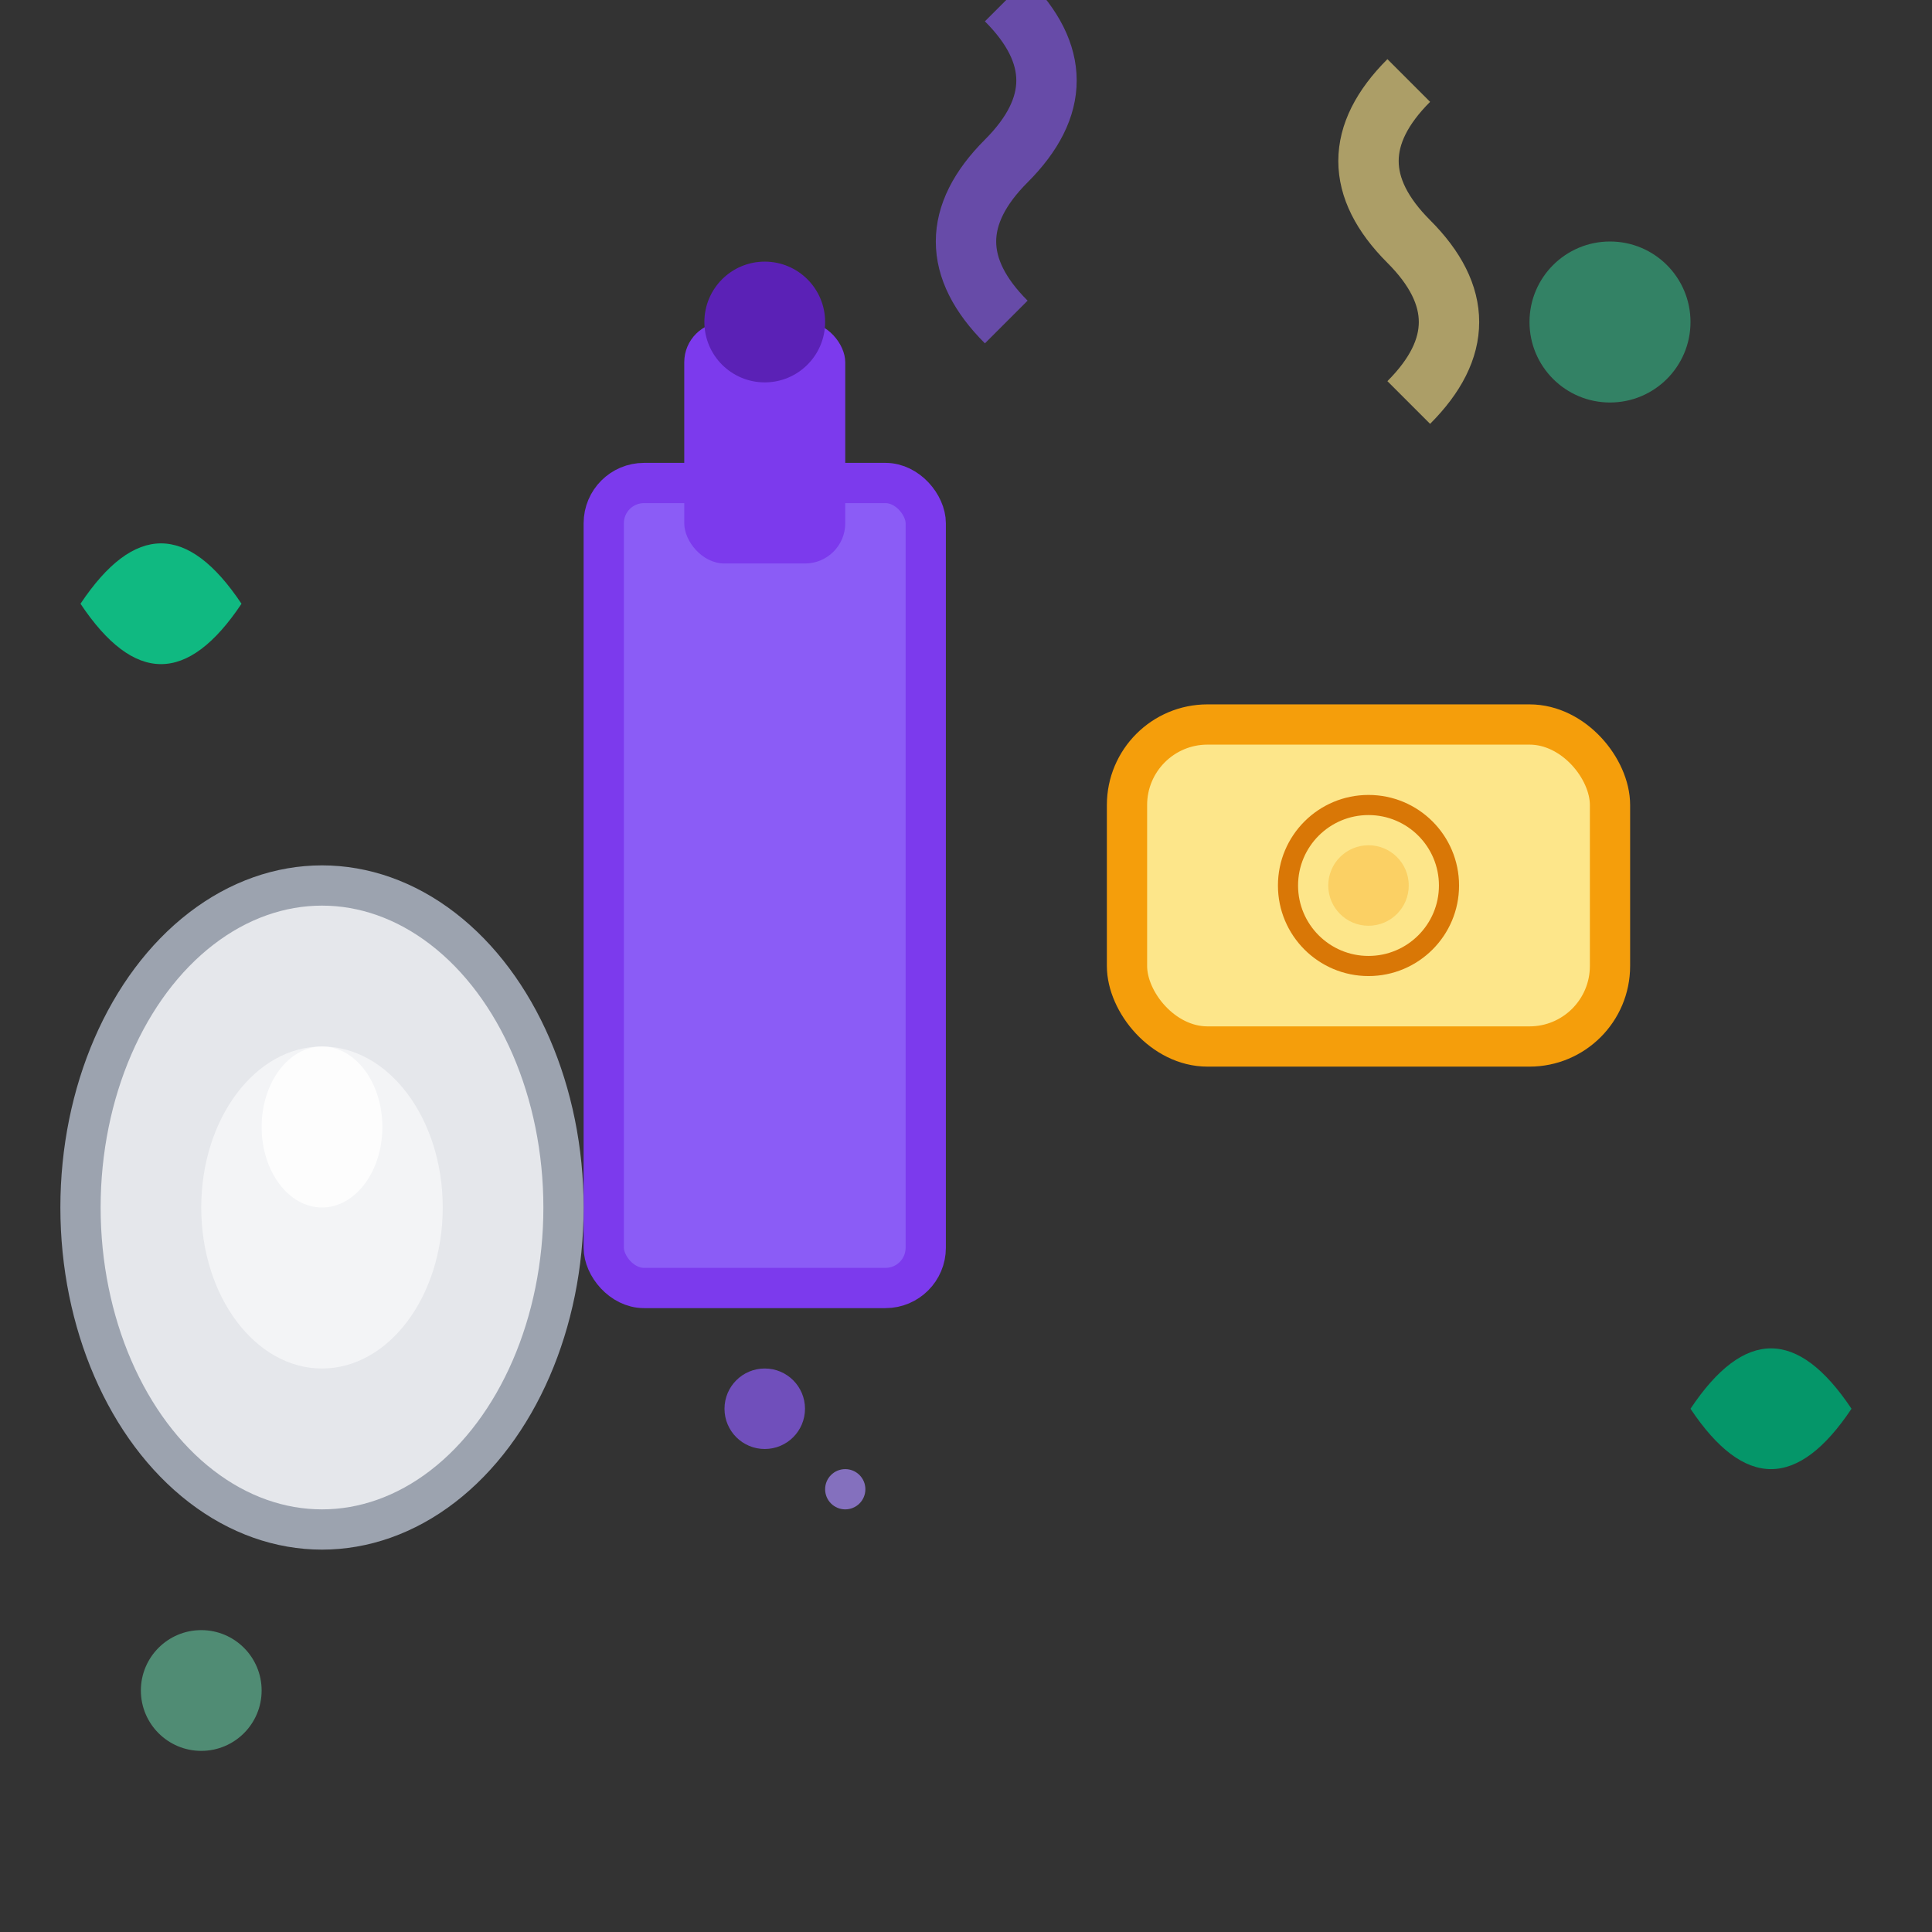 <svg width="48" height="48" viewBox="0 0 48 48" fill="none" xmlns="http://www.w3.org/2000/svg">
  <rect x="0" y="0" width="48" height="48" fill="#333333" stroke="none"/>
  <!-- Essential oil bottle -->
  <rect x="15" y="12" width="8" height="20" rx="1" fill="#8B5CF6" stroke="#7C3AED" stroke-width="1"/>
  <rect x="17" y="8" width="4" height="6" rx="1" fill="#7C3AED"/>
  <circle cx="19" cy="8" r="1.5" fill="#5B21B6"/>
  
  <!-- Droplets -->
  <circle cx="19" cy="35" r="1" fill="#8B5CF6" opacity="0.7"/>
  <circle cx="21" cy="37" r="0.5" fill="#A78BFA" opacity="0.7"/>
  
  <!-- Natural soap bar -->
  <rect x="28" y="18" width="12" height="8" rx="2" fill="#FDE68A" stroke="#F59E0B" stroke-width="1"/>
  <circle cx="34" cy="22" r="2" fill="none" stroke="#D97706" stroke-width="0.5"/>
  <circle cx="34" cy="22" r="1" fill="#F59E0B" opacity="0.3"/>
  
  <!-- Meditation stone/crystal -->
  <ellipse cx="8" cy="30" rx="6" ry="8" fill="#E5E7EB" stroke="#9CA3AF" stroke-width="1"/>
  <ellipse cx="8" cy="30" rx="3" ry="4" fill="#F3F4F6"/>
  <ellipse cx="8" cy="28" rx="1.5" ry="2" fill="#FFFFFF" opacity="0.8"/>
  
  <!-- Aromatherapy swirls -->
  <path d="M25 8 Q23 6 25 4 Q27 2 25 0" stroke="#8B5CF6" stroke-width="1.5" fill="none" opacity="0.6"/>
  <path d="M35 10 Q37 8 35 6 Q33 4 35 2" stroke="#FDE68A" stroke-width="1.5" fill="none" opacity="0.6"/>
  
  <!-- Healing herbs -->
  <path d="M2 15 Q4 12 6 15 Q4 18 2 15" fill="#10B981"/>
  <path d="M42 35 Q44 32 46 35 Q44 38 42 35" fill="#059669"/>
  
  <!-- Natural elements -->
  <circle cx="40" cy="8" r="2" fill="#34D399" opacity="0.5"/>
  <circle cx="5" cy="42" r="1.5" fill="#6EE7B7" opacity="0.5"/>
</svg>